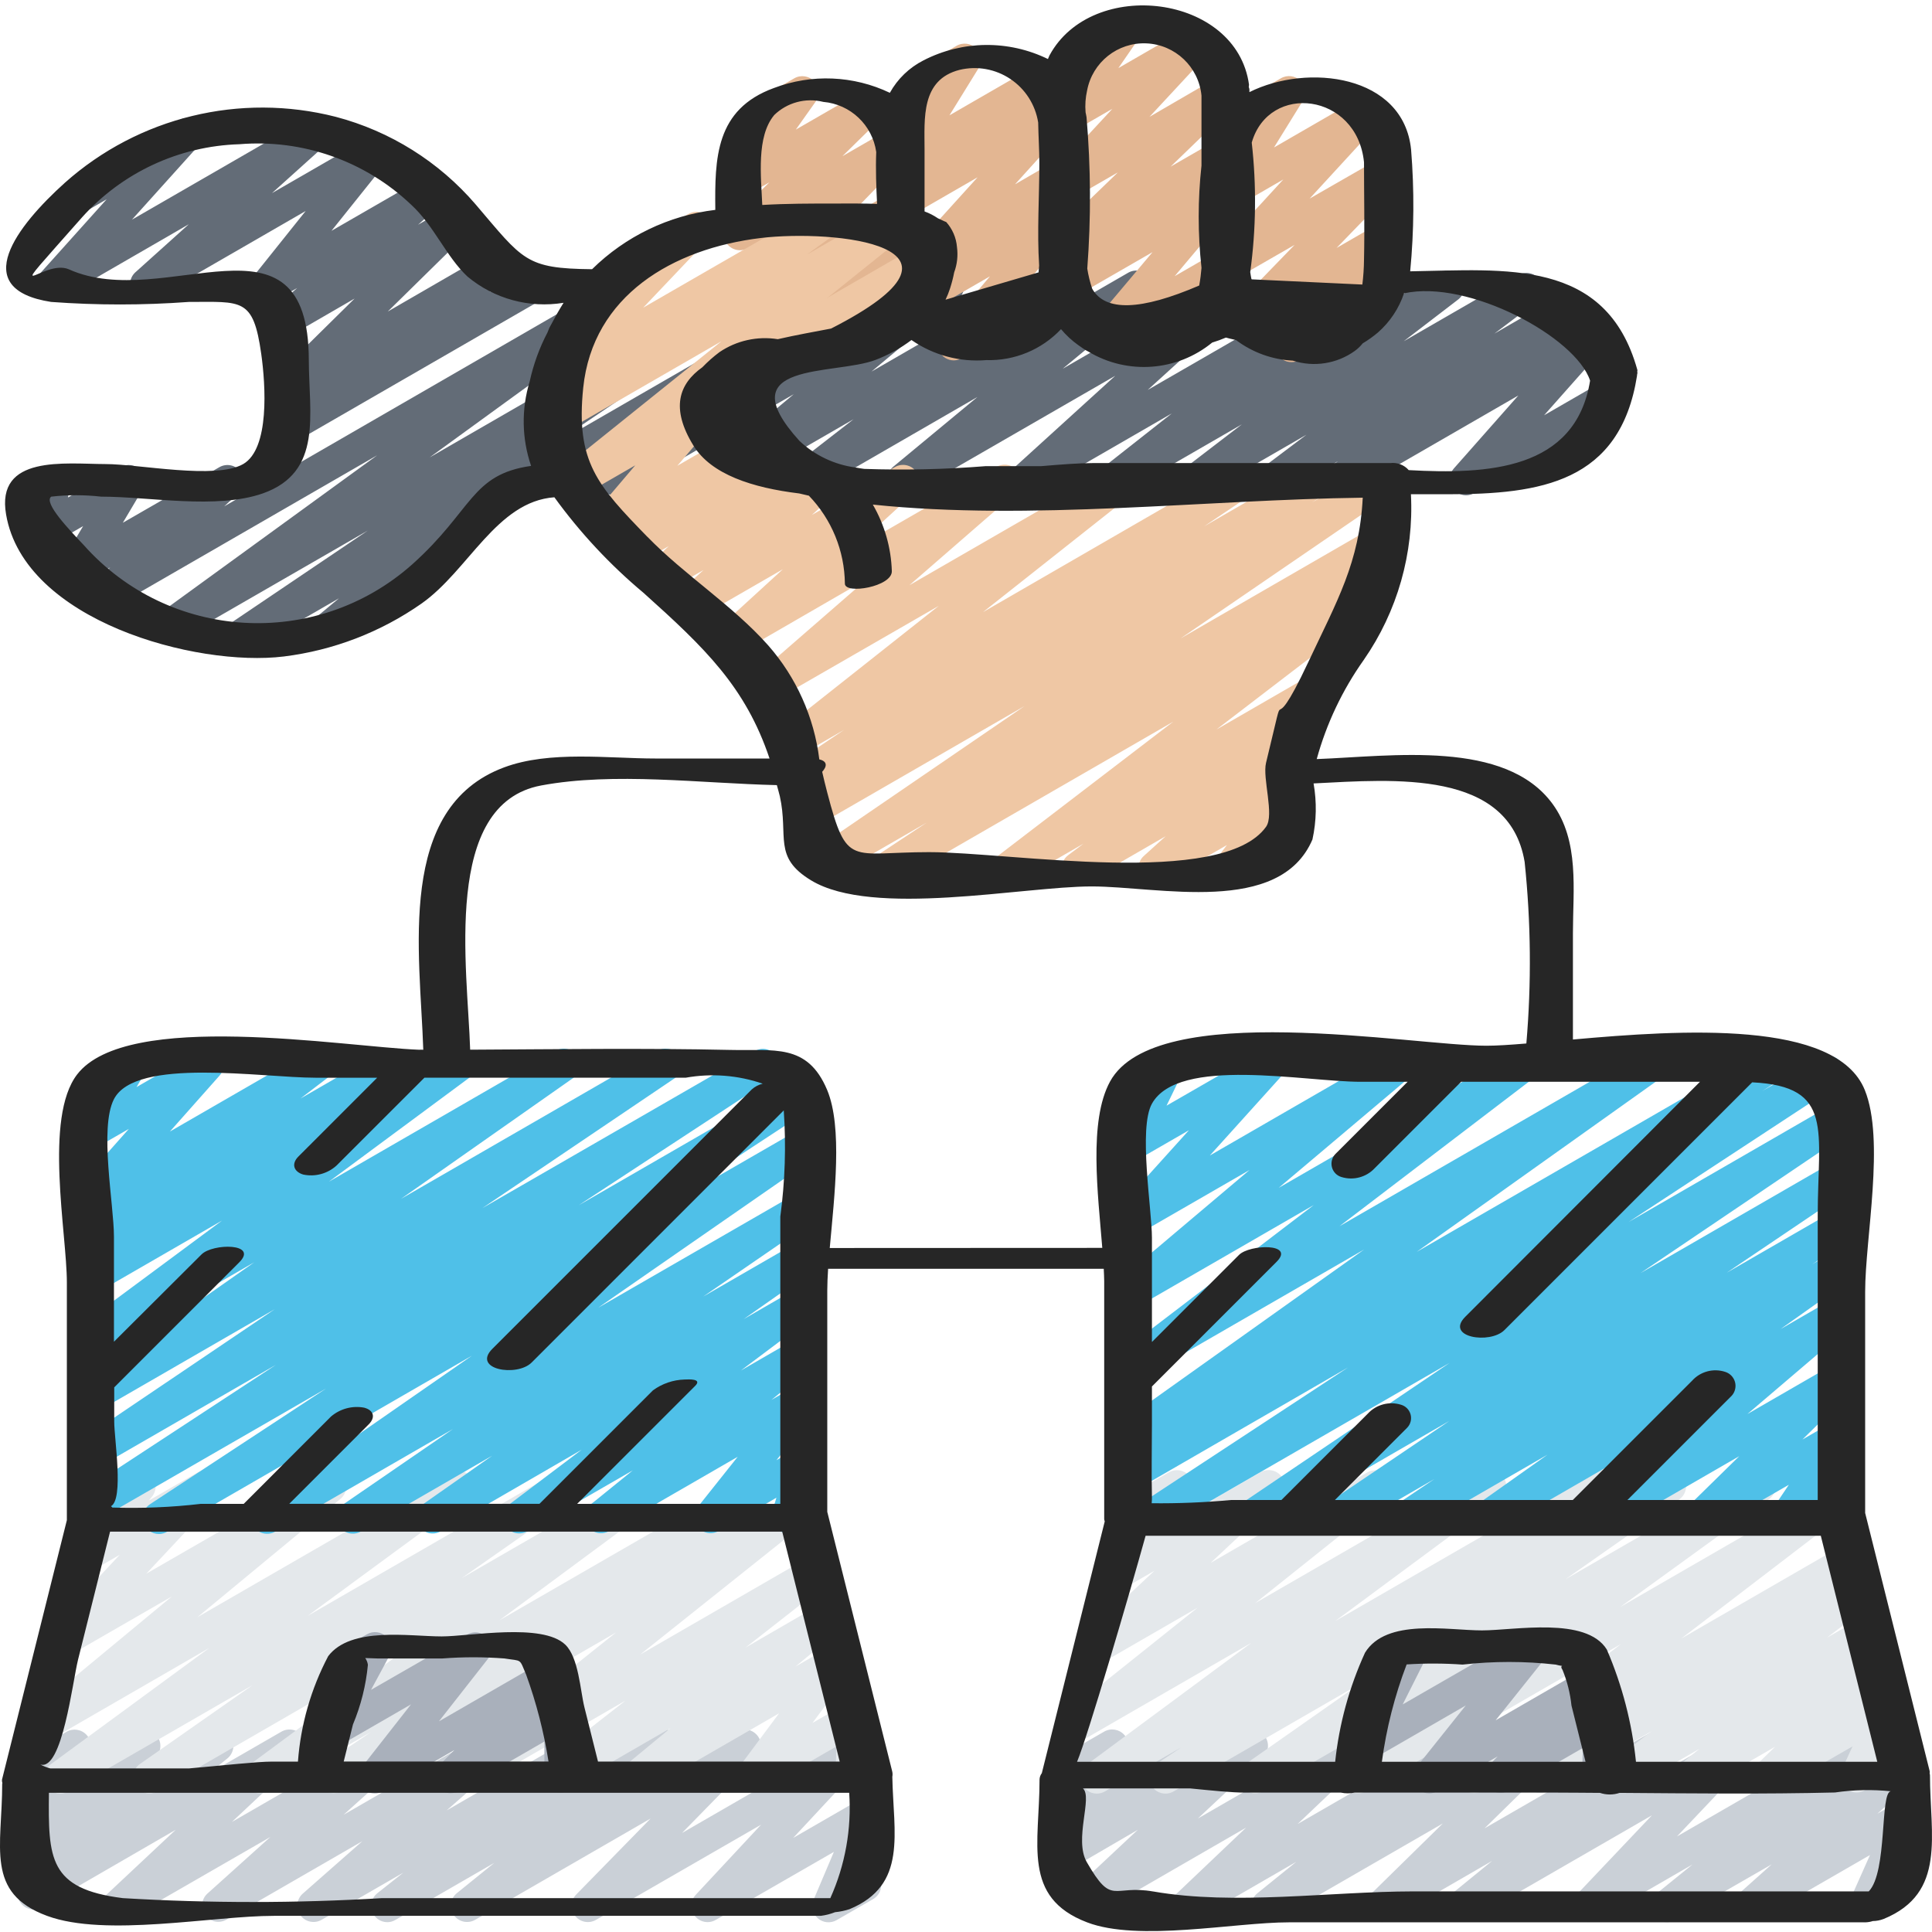 <svg height="508pt" viewBox="0 -1 508.423 508" width="508pt" xmlns="http://www.w3.org/2000/svg"><path d="m138.422 129.16c-1.93 0-3.621-1.297-4.121-3.16-.5-1.867.316-3.836 1.988-4.801l87.809-50.672c1.938-1.094 4.391-.516 5.633 1.328 1.246 1.844.867 4.336-.871 5.723l-17.281 13.559 35.711-20.609c1.918-1.098 4.355-.551 5.621 1.258s.941 4.285-.746 5.707l-22.828 19.082 45.125-26.047c1.941-1.098 4.398-.52 5.645 1.328 1.246 1.852.859 4.348-.891 5.73l-15.965 12.391 33.695-19.449c1.918-1.062 4.328-.504 5.578 1.293 1.254 1.801.938 4.258-.73 5.68l-22.137 18.32 43.82-25.293c1.879-1.047 4.246-.531 5.516 1.203 1.273 1.734 1.055 4.148-.508 5.625l-26.453 24.047 53.539-30.875c1.934-1.086 4.379-.512 5.625 1.328 1.242 1.836.871 4.32-.855 5.715l-17.715 13.949 36.371-20.992c1.941-1.113 4.422-.535 5.668 1.328 1.246 1.863.84 4.375-.934 5.746l-14.336 10.992 30.133-17.391c1.953-1.145 4.461-.566 5.711 1.32 1.254 1.891.812 4.426-1.004 5.781l-10.973 8.277 18.434-10.645c1.953-1.109 4.438-.512 5.672 1.367 1.238 1.883.801 4.398-.996 5.75l-1.707 1.273 3.32-1.922c1.809-1.047 4.113-.629 5.438.992 1.324 1.621 1.281 3.961-.105 5.527l-16.98 19.148 15.289-8.82c1.324-.844 3-.891 4.371-.125 1.367.762 2.207 2.215 2.188 3.781-.023 1.566-.902 2.996-2.289 3.723l-37.949 21.922c-1.809 1.039-4.102.617-5.422-.996-1.32-1.613-1.285-3.945.09-5.512l16.953-19.184-44.516 25.691c-1.957 1.113-4.441.516-5.676-1.363-1.234-1.883-.797-4.398 1-5.754l1.707-1.277-14.559 8.395c-1.953 1.121-4.438.531-5.68-1.344s-.816-4.395.977-5.754l10.973-8.262-26.621 15.359c-1.945 1.117-4.422.539-5.672-1.324-1.246-1.863-.84-4.375.934-5.75l14.379-11.023-31.359 18.098c-1.938 1.109-4.398.539-5.652-1.305-1.25-1.844-.871-4.344.875-5.734l17.707-13.941-36.344 20.98c-1.879 1.047-4.246.531-5.52-1.203-1.273-1.734-1.055-4.145.508-5.621l26.453-24.047-53.535 30.871c-1.918 1.066-4.328.508-5.578-1.293-1.254-1.797-.938-4.254.73-5.676l22.125-18.324-43.809 25.293c-1.941 1.102-4.398.523-5.645-1.324-1.246-1.852-.859-4.348.891-5.73l15.965-12.391-33.695 19.445c-1.914 1.082-4.336.531-5.594-1.273-1.258-1.801-.945-4.262.727-5.688l22.82-19.066-45.141 26.027c-1.938 1.094-4.391.52-5.637-1.324-1.242-1.844-.863-4.336.875-5.723l17.297-13.578-35.723 20.625c-.645.387-1.379.598-2.133.605zm0 0" fill="#636c77"/><path d="m62.125 171.223c-1.871 0-3.527-1.227-4.074-3.016-.551-1.793.133-3.734 1.688-4.785l37.031-25-49.934 28.789c-1.965 1.117-4.457.512-5.688-1.383-1.23-1.895-.773-4.418 1.043-5.758l57.07-41.473-68.992 39.824c-1.879 1.094-4.281.594-5.574-1.156-1.293-1.75-1.059-4.195.543-5.668l3.762-3.492-6.535 3.781c-1.684.973-3.812.688-5.18-.695-1.363-1.383-1.621-3.516-.625-5.184l5.215-8.766-7.68 4.414c-1.438.824-3.223.746-4.578-.203-1.359-.953-2.043-2.605-1.754-4.234l.648-3.672c-2.055.637-4.262-.355-5.148-2.316-.887-1.961-.176-4.273 1.656-5.398l7.168-4.129c1.438-.828 3.227-.75 4.586.203 1.355.957 2.039 2.609 1.746 4.242l-.629 3.559 13.875-7.977c1.664-.969 3.77-.684 5.117.691 1.367 1.379 1.625 3.508.633 5.18l-5.188 8.754 25.41-14.625c1.883-1.078 4.273-.574 5.559 1.172s1.055 4.176-.531 5.652l-3.754 3.484 106.504-61.512c1.965-1.113 4.457-.508 5.688 1.387 1.23 1.891.773 4.418-1.047 5.758l-57.094 41.496 84.238-48.641c1.984-1.086 4.469-.438 5.668 1.477 1.199 1.918.699 4.434-1.145 5.746l-68.418 46.199c.328.262.617.578.852.93 1.266 1.816.926 4.301-.777 5.715l-17.613 14.621c.52.355.949.824 1.258 1.371 1.172 2.039.477 4.641-1.555 5.82l-27.938 16.137c-1.918 1.082-4.344.531-5.602-1.277-1.258-1.805-.938-4.273.746-5.695l6.434-5.332-24.953 14.395c-.645.383-1.379.586-2.133.59zm0 0" fill="#636c77"/><path d="m75.25 115.824c-1.836 0-3.465-1.176-4.047-2.918s.02-3.66 1.488-4.762l3.777-2.91c-1.691.473-3.504-.129-4.582-1.52-1.297-1.707-1.125-4.117.402-5.621l21.027-20.738-15.941 9.227c-1.895 1.047-4.273.512-5.535-1.246-1.262-1.758-1.004-4.184.594-5.641l5.777-5.121-6.348 3.66c-1.777 1.027-4.035.648-5.371-.91-1.34-1.555-1.383-3.844-.098-5.445l14.043-17.562-39.918 23.039c-1.875 1.008-4.207.477-5.465-1.242-1.254-1.723-1.051-4.105.48-5.586l14.156-12.73-33.961 19.629c-1.812 1.035-4.113.605-5.43-1.016-1.316-1.625-1.266-3.961.121-5.523l17.641-19.652-4.27 2.477c-1.32.84-3 .887-4.367.125-1.367-.766-2.207-2.219-2.188-3.785.023-1.566.902-2.996 2.289-3.723l27.555-15.906c1.816-1.047 4.125-.621 5.445 1.008 1.32 1.629 1.262 3.977-.137 5.539l-17.664 19.625 46.027-26.562c1.875-1.008 4.207-.477 5.465 1.242 1.254 1.719 1.051 4.102-.48 5.582l-14.156 12.75 24.227-13.977c1.773-1.031 4.031-.648 5.371.91 1.34 1.555 1.379 3.844.098 5.445l-14.047 17.547 23.605-13.613c1.895-1.078 4.301-.555 5.574 1.215 1.273 1.77 1.008 4.219-.617 5.672l-5.777 5.121 8.02-4.633c1.859-1.059 4.215-.578 5.508 1.125 1.297 1.703 1.129 4.098-.387 5.605l-21.109 20.746 25.086-14.508c1.945-1.117 4.422-.535 5.668 1.328 1.25 1.863.84 4.375-.934 5.746l-3.043 2.348 9-5.156c1.324-.84 3-.887 4.371-.125 1.367.766 2.207 2.219 2.184 3.785-.02 1.566-.898 2.996-2.285 3.723l-64.711 37.344c-.645.375-1.383.574-2.133.57zm0 0" fill="#636c77"/><path d="m101.934 504.629c-1.816 0-3.438-1.152-4.031-2.871s-.035-3.625 1.395-4.75l6.828-5.41-21.531 12.426c-1.895 1.062-4.285.535-5.555-1.23-1.266-1.766-1.008-4.199.605-5.656l15.711-13.824-35.891 20.711c-1.879 1.008-4.211.477-5.465-1.246-1.254-1.719-1.051-4.102.48-5.582l16.656-14.984-37.863 21.812c-1.883 1.109-4.297.617-5.598-1.141-1.297-1.758-1.059-4.215.555-5.688l18-16.879-35.234 20.395c-1.934 1.117-4.398.559-5.66-1.285-1.258-1.84-.887-4.34.855-5.738l5.066-4.078-2.148 1.238c-1.883 1.109-4.301.617-5.598-1.141-1.301-1.758-1.059-4.215.555-5.688l4.121-3.855c-1.746.531-3.637-.105-4.703-1.582-1.066-1.48-1.078-3.473-.023-4.965l4.137-5.828c-.715-.379-1.305-.953-1.707-1.656-.566-.98-.723-2.145-.43-3.242.293-1.094 1.012-2.027 1.992-2.594l10.051-5.77c1.738-1 3.938-.66 5.289.824 1.348 1.48 1.484 3.703.328 5.34l-1.418 1.996 14.141-8.16c1.879-1.059 4.258-.551 5.535 1.191 1.281 1.738 1.059 4.16-.52 5.637l-3.754 3.5 17.914-10.328c1.926-1.109 4.387-.551 5.645 1.285 1.262 1.836.898 4.332-.832 5.73l-5.07 4.078 19.227-11.094c1.883-1.125 4.312-.641 5.621 1.125 1.305 1.766 1.059 4.23-.57 5.703l-18.016 16.895 41.074-23.703c1.875-1.008 4.207-.477 5.461 1.242 1.258 1.723 1.051 4.105-.48 5.582l-16.656 14.988 37.871-21.855c1.895-1.066 4.285-.535 5.555 1.23 1.27 1.762 1.008 4.199-.605 5.656l-15.699 13.824 35.891-20.719c1.934-1.109 4.398-.539 5.652 1.305 1.25 1.848.871 4.344-.875 5.734l-6.887 5.418 21.605-12.465c1.926-1.086 4.363-.523 5.613 1.301 1.25 1.82.906 4.297-.797 5.703l-9.891 8.004 26.016-15.02c1.844-1.051 4.184-.586 5.484 1.094 1.301 1.676 1.172 4.055-.305 5.582l-19.566 20 41.199-23.781c1.828-1.047 4.145-.605 5.461 1.043 1.312 1.648 1.227 4.004-.203 5.555l-17.211 18.48 17.484-10.086c1.586-.91 3.574-.707 4.945.504 1.371 1.211 1.82 3.16 1.113 4.848l-5.496 12.961c2.051-.418 4.105.715 4.844 2.676.738 1.961-.055 4.168-1.875 5.211l-9.582 5.52c-1.59.918-3.59.715-4.965-.5-1.371-1.219-1.812-3.18-1.094-4.867l5.34-12.594-31.121 17.918c-1.824 1.047-4.145.605-5.457-1.043-1.312-1.645-1.227-4.004.203-5.551l17.211-18.477-43.453 25.055c-1.844 1.062-4.191.605-5.5-1.078-1.309-1.68-1.176-4.07.312-5.598l19.566-20-46.207 26.676c-1.926 1.082-4.359.52-5.613-1.301-1.25-1.824-.902-4.297.801-5.707l9.898-8.004-26.02 15.012c-.645.387-1.379.598-2.133.605zm0 0" fill="#cad0d7"/><path d="m15.852 470.793c-1.84 0-3.469-1.176-4.051-2.918-.578-1.742.02-3.66 1.488-4.762l41.812-30.668-42.664 24.645c-1.93 1.168-4.434.633-5.719-1.219-1.281-1.852-.906-4.383.863-5.777l37.648-31.184-27.238 15.695c-1.832 1.059-4.164.617-5.48-1.043-1.316-1.656-1.219-4.027.23-5.57l18.773-20.047-7.984 4.609c-1.781 1.027-4.039.637-5.375-.922-1.336-1.562-1.367-3.855-.078-5.453l5.801-7.16c-.375-.316-.695-.699-.938-1.125-1.18-2.043-.48-4.652 1.562-5.828l10.066-5.805c1.781-1.016 4.031-.621 5.363.934 1.328 1.559 1.363 3.844.082 5.441l-.852 1.043 12.867-7.418c1.828-1.047 4.148-.602 5.461 1.051 1.312 1.648 1.223 4.008-.215 5.555l-18.773 20.047 46.242-26.652c1.918-1.082 4.344-.531 5.602 1.277 1.262 1.805.938 4.273-.746 5.695l-37.648 31.129 66.109-38.16c1.961-1.133 4.469-.535 5.707 1.359 1.238 1.898.777 4.434-1.047 5.773l-41.754 30.68 65.52-37.82c1.973-1.121 4.48-.5 5.699 1.414 1.223 1.918.73 4.453-1.117 5.77l-29.57 20.711 48.359-27.914c1.961-1.148 4.48-.562 5.727 1.34 1.25 1.902.785 4.445-1.051 5.785l-43.109 31.891 67.602-39.023c1.984-1.098 4.484-.453 5.684 1.473 1.203 1.926.688 4.453-1.172 5.754l-12.254 8.27 15.824-9.129c1.93-1.098 4.375-.531 5.629 1.305 1.25 1.832.887 4.32-.836 5.719l-43.434 34.637 44.277-25.559c1.938-1.094 4.391-.516 5.637 1.328 1.246 1.84.863 4.332-.875 5.719l-21.289 16.66 19.625-11.352c1.918-1.082 4.344-.531 5.602 1.277 1.262 1.805.938 4.273-.746 5.695l-11.355 9.387 9.309-5.375c1.754-1.008 3.969-.648 5.312.859 1.344 1.512 1.445 3.754.242 5.379l-10.402 13.984 8.715-5.035c1.336-.789 2.996-.789 4.336 0 1.328.801 2.117 2.258 2.062 3.809l-.305 8.719c1.805.258 3.246 1.633 3.59 3.422.34 1.789-.492 3.602-2.074 4.508l-3.883 2.227c-1.344.777-3.004.762-4.332-.039-1.332-.801-2.121-2.258-2.066-3.812l.273-7.625-19.941 11.508c-1.754 1.02-3.977.664-5.328-.848-1.348-1.512-1.445-3.762-.238-5.387l10.41-13.988-35.098 20.266c-1.914 1.086-4.34.531-5.598-1.273-1.262-1.809-.938-4.273.742-5.695l11.359-9.387-28.457 16.434c-1.914.926-4.219.305-5.402-1.461-1.184-1.766-.891-4.133.691-5.555l21.332-16.664-41.137 23.75c-1.934 1.094-4.379.527-5.633-1.305-1.25-1.836-.887-4.32.836-5.719l43.434-34.648-72.25 41.723c-1.988 1.098-4.484.453-5.688-1.473-1.203-1.926-.688-4.453 1.172-5.758l12.32-8.32-27.039 15.574c-1.961 1.152-4.48.562-5.73-1.336-1.246-1.902-.785-4.449 1.055-5.789l43.074-31.871-67.609 39.039c-1.977 1.121-4.48.5-5.703-1.418-1.219-1.914-.727-4.449 1.121-5.766l29.645-20.746-48.477 27.957c-.648.379-1.383.578-2.133.578zm0 0" fill="#e4e8eb"/><path d="m41.809 402.477c-1.887-.004-3.547-1.242-4.086-3.047-.539-1.809.172-3.754 1.746-4.789l46.348-30.453-59.633 34.391c-1.996 1.133-4.535.484-5.742-1.473-1.203-1.957-.645-4.52 1.27-5.793l50.895-33.355-46.422 26.797c-1.988 1.133-4.516.496-5.73-1.445-1.211-1.941-.68-4.492 1.207-5.785l50.672-34.227-46.156 26.648c-1.969 1.082-4.441.453-5.652-1.441-1.207-1.895-.742-4.402 1.07-5.734l45.328-31.812-40.746 23.52c-1.957 1.109-4.441.512-5.676-1.367s-.797-4.395 1-5.75l36.941-27.375-32.266 18.621c-1.973 1.137-4.496.523-5.723-1.395-1.23-1.918-.734-4.465 1.121-5.785l4.207-2.977c-1.977.879-4.297.141-5.402-1.719-1.105-1.863-.641-4.254 1.078-5.57l7.141-5.461-2.422 1.391c-1.812 1.051-4.117.629-5.441-.996-1.324-1.621-1.273-3.965.117-5.531l13.062-14.703-7.738 4.457c-1.676.957-3.789.668-5.148-.703-1.359-1.371-1.629-3.484-.656-5.152l3.414-5.762c-1.125-.27-2.09-.996-2.66-2.004-1.18-2.039-.484-4.648 1.551-5.828l9.602-5.539c1.676-.965 3.793-.68 5.156.691 1.363 1.375 1.633 3.492.652 5.164l-2.156 3.676 16.512-9.531c1.809-1.035 4.105-.609 5.426 1.004 1.316 1.617 1.277 3.949-.102 5.516l-13.055 14.711 36.785-21.23c1.945-1.102 4.414-.512 5.652 1.348 1.238 1.863.832 4.363-.934 5.734l-7.148 5.465 21.742-12.547c1.969-1.094 4.449-.473 5.668 1.426 1.215 1.895.746 4.41-1.07 5.742l-4.027 2.859 17.383-10.027c1.957-1.109 4.438-.512 5.676 1.367 1.234 1.879.797 4.398-1 5.75l-36.891 27.309 59.734-34.477c1.969-1.082 4.441-.449 5.652 1.445 1.207 1.895.742 4.398-1.07 5.73l-45.336 31.82 67.559-38.996c1.98-1.086 4.465-.438 5.664 1.477 1.203 1.914.699 4.434-1.141 5.742l-50.672 34.219 71.789-41.387c1.992-1.082 4.484-.418 5.672 1.512 1.191 1.926.664 4.449-1.199 5.742l-50.902 33.375 56.801-32.785c1.988-1.082 4.48-.422 5.668 1.508 1.191 1.93.664 4.453-1.199 5.746l-46.41 30.465 42.016-24.227c1.977-1.105 4.473-.473 5.684 1.438 1.215 1.91.723 4.438-1.117 5.754l-56.32 39.066 51.805-29.867c1.977-1.09 4.461-.449 5.668 1.461 1.203 1.906.715 4.426-1.117 5.742l-28.734 19.738 24.211-13.98c1.977-1.152 4.512-.543 5.746 1.387 1.234 1.934.723 4.492-1.156 5.801l-18.148 12.723 13.582-7.844c1.953-1.117 4.438-.527 5.68 1.348s.816 4.395-.977 5.754l-19.004 14.258 14.32-8.27c1.93-1.133 4.406-.582 5.676 1.266 1.266 1.844.895 4.355-.855 5.75l-11.117 8.996 6.32-3.645c1.773-1.027 4.027-.648 5.367.902 1.344 1.555 1.391 3.84.113 5.445l-10.48 13.168 5.043-2.91c1.516-.875 3.406-.734 4.777.348 1.371 1.082 1.945 2.895 1.445 4.566l-2.016 6.691c1.352.742 2.195 2.152 2.215 3.691.016 1.539-.797 2.969-2.129 3.742l-4.266 2.465c-1.516.867-3.402.727-4.77-.355-1.367-1.082-1.941-2.887-1.445-4.559l1.145-3.824-15.195 8.762c-1.777 1.031-4.031.652-5.375-.902-1.34-1.551-1.383-3.84-.105-5.445l10.48-13.168-33.879 19.559c-1.926 1.086-4.359.523-5.609-1.301-1.254-1.82-.906-4.297.797-5.703l11.094-8.996-27.777 16.035c-1.949 1.117-4.438.531-5.676-1.344-1.242-1.879-.816-4.395.977-5.754l19.02-14.363-37.113 21.488c-1.973 1.121-4.48.496-5.703-1.418-1.219-1.914-.727-4.449 1.121-5.77l18.152-12.73-34.551 19.949c-1.984 1.137-4.508.508-5.727-1.426-1.219-1.934-.699-4.48 1.176-5.781l28.758-19.75-46.746 26.984c-1.98 1.152-4.52.535-5.75-1.402-1.227-1.938-.703-4.5 1.184-5.801l56.32-39.09-80.211 46.328c-.656.395-1.402.602-2.168.605zm0 0" fill="#4fc0e8"/><path d="m98.562 470.742c-1.633.004-3.125-.93-3.844-2.398-.715-1.469-.527-3.219.484-4.504l12.961-16.531-19.312 11.145c-1.652.945-3.727.684-5.09-.645-1.363-1.324-1.688-3.395-.789-5.07l6.418-11.949c-1.457-.66-2.422-2.082-2.5-3.684-.074-1.598.754-3.105 2.141-3.902l7.527-4.332c1.652-.957 3.742-.699 5.109.633 1.371 1.332 1.688 3.41.777 5.09l-4.805 8.895 25.328-14.559c1.77-1.023 4.016-.648 5.355.895 1.34 1.543 1.398 3.82.141 5.43l-12.961 16.527 27.246-15.719c1.848-1.066 4.199-.602 5.508 1.086 1.305 1.691 1.16 4.086-.336 5.605l-4.047 4.078 1.469-.852c1.316-.762 2.941-.766 4.258-.008 1.32.762 2.137 2.164 2.141 3.684v10.242c1.816.223 3.289 1.578 3.656 3.371.371 1.793-.445 3.621-2.023 4.547l-3.75 2.168c-1.32.746-2.941.734-4.254-.035-1.312-.766-2.113-2.176-2.109-3.695v-9.164l-22.562 13.02c-1.848 1.066-4.203.605-5.508-1.086-1.305-1.688-1.16-4.082.336-5.602l4.047-4.09-18.836 10.871c-.66.375-1.414.562-2.176.539zm0 0" fill="#a9b0bb"/><path d="m438.684 504.629c-1.809 0-3.422-1.145-4.023-2.852-.602-1.707-.059-3.609 1.355-4.742l9.387-7.598-25.27 14.586c-1.832 1.047-4.156.598-5.465-1.059-1.309-1.66-1.211-4.023.234-5.562l19.816-20.898-47.676 27.52c-1.926 1.078-4.352.516-5.605-1.301-1.25-1.816-.91-4.285.781-5.699l10.453-8.531-26.863 15.531c-1.855 1.059-4.211.574-5.504-1.125-1.297-1.703-1.129-4.102.387-5.609l19.004-18.645-43.973 25.379c-1.93 1.125-4.398.574-5.664-1.262-1.27-1.84-.906-4.344.832-5.746l10.242-8.277-26.453 15.285c-1.887 1.414-4.559 1.031-5.973-.855-1.414-1.883-1.035-4.559.852-5.973l18.348-17.441-40.527 23.406c-1.883 1.129-4.312.641-5.617-1.121-1.309-1.766-1.062-4.234.566-5.703l17.066-16-17.227 10.035c-1.887 1.145-4.332.664-5.645-1.105-1.316-1.773-1.062-4.254.582-5.723l4.148-3.941c-1.754.531-3.652-.117-4.715-1.609-1.062-1.492-1.055-3.496.02-4.98l3.895-5.324c-.645-.371-1.176-.906-1.547-1.555-.566-.98-.723-2.145-.43-3.242.293-1.094 1.008-2.027 1.992-2.594l10.102-5.82c1.746-1 3.957-.645 5.301.855 1.344 1.496 1.457 3.73.273 5.359l-.734 1.004 12.543-7.168c1.887-1.164 4.352-.691 5.672 1.086 1.32 1.781 1.059 4.277-.602 5.742l-3.848 3.637 18.074-10.465c1.883-1.109 4.297-.617 5.598 1.141 1.297 1.758 1.059 4.215-.555 5.688l-17.066 15.992 39.508-22.809c1.887-1.188 4.367-.727 5.699 1.062 1.328 1.789 1.059 4.297-.621 5.762l-18.34 17.434 41.977-24.234c1.926-1.105 4.379-.547 5.637 1.285 1.258 1.828.902 4.316-.816 5.723l-10.238 8.301 26.52-15.309c1.859-1.059 4.215-.574 5.508 1.125 1.293 1.703 1.129 4.102-.387 5.609l-19.004 18.637 43.98-25.387c1.926-1.098 4.371-.543 5.629 1.281 1.258 1.824.91 4.305-.797 5.715l-10.438 8.492 26.855-15.496c1.832-1.051 4.156-.598 5.465 1.059 1.309 1.656 1.207 4.02-.234 5.562l-19.824 20.906 47.711-27.539c1.926-1.09 4.367-.523 5.621 1.305 1.25 1.828.895 4.309-.816 5.711l-9.387 7.578 13.371-7.68c1.875-.996 4.195-.457 5.445 1.258 1.25 1.715 1.051 4.09-.473 5.57l-8.746 7.824 5.266-3.039c1.602-.922 3.613-.707 4.984.531 1.375 1.238 1.793 3.219 1.039 4.906l-5.367 11.918c1.793-.371 3.617.457 4.516 2.051 1.18 2.039.484 4.645-1.555 5.828l-9.973 5.75c-1.602.922-3.617.707-4.988-.531-1.371-1.238-1.789-3.215-1.039-4.902l5.191-11.648-29.613 17.066c-1.875.992-4.195.457-5.445-1.258s-1.051-4.09.473-5.57l8.719-7.789-25.418 14.617c-.645.387-1.383.598-2.137.605zm0 0" fill="#cad0d7"/><path d="m288.637 470.793c-1.84 0-3.469-1.176-4.051-2.918-.578-1.742.02-3.66 1.488-4.762l43.258-32.016-43.691 25.223c-1.938 1.148-4.434.598-5.703-1.262s-.875-4.383.898-5.77l34.312-27.418-24.441 14.105c-1.883 1.129-4.312.641-5.621-1.121-1.305-1.766-1.059-4.234.57-5.703l18.133-16.992-8.344 4.824c-1.742.992-3.941.637-5.281-.855-1.352-1.477-1.496-3.695-.344-5.332l7.895-11.223c-1.402-.703-2.309-2.121-2.355-3.688-.043-1.57.773-3.035 2.133-3.82l10.105-5.828c1.73-.996 3.922-.656 5.273.816 1.348 1.477 1.492 3.688.348 5.328l-5.266 7.531 23.715-13.652c1.883-1.125 4.316-.641 5.621 1.125 1.305 1.762 1.059 4.23-.57 5.703l-18.148 16.996 41.258-23.824c1.93-1.094 4.379-.527 5.629 1.305 1.254 1.832.891 4.32-.832 5.719l-34.289 27.367 59.668-34.449c1.953-1.113 4.438-.516 5.672 1.367 1.238 1.879.801 4.395-.996 5.75l-43.273 32.043 67.848-39.168c1.988-1.117 4.504-.469 5.711 1.465 1.203 1.938.672 4.477-1.203 5.77l-6.488 4.328 20.062-11.57c1.977-1.121 4.484-.5 5.703 1.414 1.223 1.914.73 4.449-1.121 5.77l-29.926 20.992 48.836-28.16c1.969-1.16 4.504-.566 5.746 1.352 1.246 1.918.758 4.473-1.102 5.801l-39.086 28.328 52.543-30.336c1.941-1.094 4.398-.504 5.637 1.348 1.242 1.855.844 4.352-.91 5.727l-41.234 31.574 42.555-24.566c1.973-1.082 4.441-.453 5.652 1.441 1.207 1.895.742 4.402-1.066 5.734l-1.852 1.305c1.977-.805 4.242-.027 5.309 1.824 1.062 1.852.594 4.203-1.094 5.508l-11.164 8.531 9.09-5.238c1.926-1.105 4.379-.547 5.637 1.281 1.258 1.832.902 4.32-.816 5.723l-4.934 4.004 2.562-1.469c1.859-1.074 4.23-.594 5.527 1.117 1.301 1.711 1.125 4.121-.406 5.625l-4.883 4.77 2.297-1.297c1.605-.895 3.602-.664 4.961.578 1.355 1.242 1.762 3.215 1.012 4.891l-2.816 6.137c2.062-1.043 4.578-.254 5.676 1.777 1.102 2.031.387 4.566-1.613 5.723l-11.395 6.578c-1.605.898-3.602.664-4.961-.578-1.355-1.242-1.762-3.211-1.012-4.891l2.816-6.133-20.148 11.594c-1.859 1.074-4.227.598-5.527-1.113-1.301-1.711-1.125-4.121.41-5.625l4.871-4.754-19.977 11.52c-1.926 1.086-4.359.52-5.609-1.301-1.254-1.824-.906-4.297.797-5.707l4.922-3.992-19.098 11.023c-1.945 1.125-4.434.547-5.68-1.324-1.25-1.871-.832-4.391.953-5.758l11.172-8.531-27.137 15.656c-1.977 1.121-4.48.5-5.703-1.414-1.223-1.914-.727-4.453 1.121-5.77l1.484-1.043-14.293 8.254c-1.945 1.094-4.402.508-5.641-1.348s-.84-4.352.914-5.727l41.23-31.574-67.07 38.684c-1.969 1.16-4.504.562-5.746-1.352-1.246-1.918-.758-4.477 1.105-5.801l39.062-28.312-61.508 35.508c-1.973 1.117-4.48.496-5.703-1.418-1.219-1.914-.727-4.449 1.121-5.77l29.934-21-48.879 28.219c-1.996 1.188-4.574.559-5.801-1.414-1.227-1.973-.648-4.562 1.297-5.828l6.504-4.344-20.113 11.605c-.648.379-1.383.578-2.133.578zm0 0" fill="#e4e8eb"/><path d="m302.289 402.477c-1.887 0-3.551-1.234-4.094-3.043-.543-1.809.168-3.758 1.746-4.793l54.816-36-55.465 32.043c-2 1.082-4.5.406-5.68-1.539-1.18-1.945-.625-4.477 1.258-5.75l5.027-3.199-.605.34c-1.969 1.125-4.477.512-5.703-1.398-1.227-1.906-.746-4.441 1.094-5.77l64.301-45.762-59.734 34.465c-1.945 1.102-4.41.512-5.652-1.348-1.238-1.859-.832-4.363.934-5.734l51.199-39.082-46.488 26.836c-1.91 1.07-4.32.523-5.578-1.266-1.258-1.793-.957-4.246.695-5.68l34.477-29.117-29.594 17.066c-1.816 1.039-4.113.605-5.43-1.02s-1.262-3.965.129-5.523l18.938-20.984-13.652 7.867c-1.625.938-3.668.707-5.039-.57-1.375-1.277-1.754-3.297-.938-4.984l4.711-9.703c-1.543-.059-2.961-.852-3.82-2.133-1.18-2.039-.484-4.648 1.551-5.828l9.633-5.555c1.621-.934 3.664-.703 5.031.57 1.371 1.273 1.754 3.289.945 4.977l-4.312 8.891 25.039-14.422c1.816-1.035 4.113-.602 5.43 1.023 1.316 1.625 1.262 3.961-.133 5.523l-18.941 20.992 47.711-27.539c1.91-1.086 4.332-.547 5.598 1.254 1.27 1.797.961 4.262-.711 5.691l-34.48 29.109 62.473-36.055c1.945-1.125 4.434-.543 5.68 1.328 1.25 1.871.832 4.387-.953 5.754l-51.199 39.066 79.957-46.148c1.969-1.121 4.477-.508 5.703 1.398 1.227 1.91.746 4.445-1.098 5.77l-64.254 45.738 91.68-52.906c2.004-1.082 4.504-.406 5.684 1.539 1.18 1.945.625 4.477-1.262 5.75l-5.195 3.309 15.238-8.789c1.992-1.082 4.484-.418 5.672 1.512 1.191 1.93.664 4.449-1.199 5.742l-54.871 35.996 53.668-30.984c1.988-1.133 4.516-.496 5.73 1.441 1.211 1.941.68 4.492-1.207 5.785l-55.059 37.203 50.613-29.215c1.984-1.133 4.516-.496 5.727 1.441 1.215 1.941.684 4.492-1.207 5.785l-32.426 21.879 27.922-16.109c1.984-1.102 4.484-.453 5.688 1.473 1.199 1.922.684 4.453-1.172 5.754l-9.918 6.641 5.395-3.117c1.973-1.137 4.492-.523 5.723 1.395 1.23 1.918.734 4.465-1.125 5.781l-18.363 13.023 13.789-7.961c1.914-1.129 4.371-.602 5.652 1.215 1.281 1.812.957 4.305-.746 5.73l-27.391 23.355 22.57-13.031c1.859-1.059 4.215-.574 5.508 1.125 1.293 1.703 1.129 4.102-.387 5.609l-13.219 13.012 8.125-4.691c1.719-.996 3.895-.672 5.25.781 1.355 1.453 1.531 3.645.422 5.293l-4.367 6.484c1.801-.352 3.625.469 4.555 2.051 1.18 2.039.48 4.648-1.559 5.828l-14.414 8.32c-1.719.992-3.898.668-5.254-.785-1.355-1.449-1.527-3.645-.422-5.293l4.09-6.082-21.137 12.168c-1.859 1.059-4.215.578-5.508-1.125-1.297-1.703-1.129-4.102.387-5.609l13.211-12.961-34.262 19.781c-1.91 1.082-4.328.543-5.594-1.25-1.266-1.793-.965-4.254.695-5.688l27.441-23.355-52.547 30.336c-1.977 1.137-4.496.523-5.723-1.395-1.23-1.918-.734-4.465 1.121-5.785l18.406-13.039-35.07 20.242c-1.988 1.117-4.504.469-5.707-1.465-1.207-1.938-.676-4.477 1.203-5.77l9.812-6.598-23.996 13.859c-1.988 1.133-4.516.496-5.73-1.445-1.215-1.938-.68-4.492 1.207-5.785l32.426-21.902-50.516 29.164c-1.988 1.137-4.516.496-5.73-1.441-1.215-1.941-.68-4.492 1.207-5.785l55.141-37.23-77.07 44.492c-.648.363-1.383.551-2.125.539zm0 0" fill="#4fc0e8"/><path d="m376.117 470.742c-1.637 0-3.133-.938-3.844-2.414-.715-1.48-.516-3.234.508-4.516l12.945-16.211-24.66 14.242c-1.633.961-3.707.734-5.09-.562-1.383-1.301-1.742-3.355-.883-5.047l7.68-15.273c-.957-.34-1.762-1.008-2.27-1.887-.57-.98-.723-2.148-.43-3.242.297-1.098 1.016-2.027 2-2.594l7.523-4.336c1.637-.969 3.715-.738 5.098.562 1.387 1.301 1.742 3.363.879 5.055l-6.438 12.801 31.941-18.391c1.777-1.027 4.035-.648 5.371.91 1.34 1.555 1.383 3.844.098 5.445l-12.953 16.215 22.812-13.168c1.844-1.062 4.191-.605 5.5 1.078 1.305 1.68 1.172 4.07-.312 5.598l-2.383 2.449c1.34-.609 2.898-.48 4.121.332 1.227.812 1.945 2.199 1.906 3.668l-.23 8.48c1.77.301 3.164 1.676 3.488 3.441.324 1.77-.496 3.547-2.047 4.453l-3.746 2.168c-1.348.766-3.004.742-4.328-.062s-2.109-2.262-2.047-3.812l.203-7.336-19.523 11.262c-1.844 1.051-4.176.59-5.48-1.086-1.301-1.672-1.18-4.051.293-5.578l2.32-2.398-15.887 9.156c-.645.387-1.383.594-2.137.598zm0 0" fill="#a9b0bb"/><g fill="#e3b692"><path d="m339.859 94.09c-1.676 0-3.195-.98-3.887-2.508-.695-1.523-.426-3.316.68-4.574l7.895-8.977-14.875 8.582c-1.84 1.062-4.184.609-5.496-1.066-1.309-1.672-1.184-4.059.289-5.59l16.215-16.723-15.828 9.113c-1.824 1.035-4.125.594-5.438-1.039-1.312-1.633-1.242-3.977.164-5.531l18.141-19.766-12.875 7.449c-1.703 1.004-3.867.707-5.238-.715-1.367-1.418-1.586-3.594-.523-5.258l7.645-12.348c-2.062.715-4.332-.238-5.258-2.215-.93-1.977-.219-4.332 1.648-5.465l13.926-8.047c1.703-1.008 3.875-.719 5.25.707 1.371 1.422 1.59 3.602.52 5.266l-7.551 12.211 22.312-12.883c1.816-.98 4.074-.52 5.363 1.09 1.285 1.613 1.234 3.918-.121 5.473l-18.168 19.77 18.09-10.383c1.84-1.051 4.172-.59 5.477 1.078 1.305 1.672 1.188 4.047-.281 5.578l-16.211 16.723 10.973-6.332c1.809-1.035 4.098-.617 5.422.992 1.324 1.609 1.289 3.941-.078 5.512l-7.895 8.984 1.051-.605c1.32-.84 3-.887 4.367-.125 1.367.766 2.207 2.219 2.188 3.785-.023 1.566-.902 2.996-2.289 3.723l-23.508 13.574c-.641.359-1.359.547-2.094.539zm0 0"/><path d="m303.355 94.508c-1.676-.004-3.195-.984-3.883-2.512-.691-1.523-.422-3.312.684-4.57l1.652-1.887-9.461 5.469c-1.797 1.043-4.078.641-5.41-.949-1.336-1.59-1.332-3.906.008-5.492l16.352-19.422-20.738 11.945c-1.922 1.082-4.352.52-5.602-1.297-1.25-1.816-.914-4.285.781-5.699l2.559-2.098c-1.785.109-3.449-.906-4.168-2.543-.723-1.637-.344-3.547.941-4.789l17.121-16.52-12.035 6.938c-1.824 1.047-4.145.605-5.457-1.043-1.312-1.648-1.227-4.008.203-5.555l15.836-17.066-10.582 6.102c-1.727.992-3.91.66-5.262-.809-1.352-1.465-1.508-3.668-.375-5.309l6.277-9.121c-1.613.125-3.152-.707-3.934-2.125-1.172-2.039-.477-4.641 1.555-5.82l13.941-7.996c1.73-.992 3.914-.656 5.266.809 1.348 1.465 1.508 3.668.375 5.309l-5.691 8.254 18.773-10.848c1.832-1.074 4.172-.637 5.496 1.023 1.32 1.656 1.223 4.035-.23 5.582l-15.848 17.066 17.57-10.207c1.867-1.105 4.27-.637 5.578 1.094 1.312 1.73 1.113 4.168-.457 5.664l-17.133 16.555 12.012-6.926c1.926-1.082 4.352-.52 5.605 1.297 1.25 1.816.91 4.285-.781 5.699l-2.852 2.312c1.309-.023 2.559.535 3.414 1.527 1.336 1.586 1.336 3.906 0 5.496l-16.332 19.422 10.945-6.316c1.809-1.023 4.09-.602 5.406 1.004 1.32 1.605 1.289 3.93-.07 5.5l-5.367 6.094c.805.367 1.473.977 1.91 1.746 1.18 2.039.484 4.648-1.555 5.828l-14.906 8.613c-.648.379-1.383.574-2.133.57zm0 0"/><path d="m251.027 93.629c-1.66 0-3.172-.961-3.871-2.469-.699-1.508-.461-3.285.613-4.555l12.75-15.102-15.48 8.941c-1.906 1.094-4.328.562-5.602-1.227s-.98-4.254.676-5.695l5.379-4.656c-1.656-.074-3.117-1.098-3.754-2.625-.637-1.527-.332-3.285.781-4.512l14.738-16.281-17.75 10.242c-1.902 1.09-4.32.559-5.594-1.227-1.273-1.781-.988-4.242.664-5.688l3.914-3.414c-1.684.461-3.477-.148-4.531-1.543-1.051-1.391-1.148-3.285-.246-4.777l7.68-12.441c-2.07.754-4.375-.191-5.316-2.184-.945-1.992-.215-4.375 1.68-5.5l13.93-8.047c1.699-1.008 3.871-.715 5.246.707 1.371 1.422 1.59 3.602.52 5.27l-7.594 12.293 22.367-12.91c1.906-1.113 4.344-.586 5.625 1.211s.98 4.273-.695 5.711l-3.328 2.895 2.723-1.598c1.82-1.047 4.133-.613 5.449 1.02 1.32 1.637 1.254 3.984-.156 5.543l-14.738 16.289 10.301-5.973c1.898-1.074 4.305-.539 5.57 1.238 1.27 1.781.988 4.227-.648 5.672l-3.617 3.133c1.777-.352 3.582.461 4.504 2.02.918 1.562.75 3.535-.418 4.918l-12.797 15.121 7.055-4.062c2.027-1.059 4.527-.332 5.672 1.648 1.145 1.977.523 4.508-1.406 5.734l-28.16 16.266c-.641.391-1.379.605-2.133.613zm0 0"/><path d="m218.039 90.234c-1.648-.004-3.148-.957-3.852-2.445-.703-1.492-.488-3.254.559-4.527l3.855-4.703-12.953 7.484c-1.898 1.102-4.324.582-5.605-1.199s-1-4.246.648-5.695l1.066-.938-1.188.68c-1.844 1.066-4.188.609-5.496-1.07-1.309-1.68-1.18-4.066.301-5.594l16.152-16.621-14.695 8.473c-1.855 1.059-4.211.578-5.508-1.125-1.293-1.703-1.129-4.102.391-5.609l10.766-10.578-5.648 3.258c-1.734.996-3.926.652-5.273-.824-1.348-1.477-1.488-3.691-.34-5.328l5.973-8.465c-1.922-.016-3.598-1.312-4.09-3.168-.496-1.859.312-3.816 1.973-4.785l13.926-8.047c1.738-1.004 3.938-.66 5.289.82 1.352 1.484 1.484 3.703.328 5.34l-5.188 7.324 17.918-10.328c1.863-1.074 4.23-.594 5.531 1.117 1.297 1.711 1.121 4.121-.41 5.625l-10.785 10.59 12.168-7.023c1.844-1.062 4.188-.605 5.496 1.074 1.309 1.676 1.18 4.062-.301 5.59l-16.145 16.617 11.836-6.828c1.898-1.082 4.309-.559 5.582 1.219 1.273 1.773 1 4.223-.633 5.676l-2.977 2.621c1.301-.016 2.543.531 3.41 1.5 1.324 1.586 1.324 3.887 0 5.469l-6.117 7.453c1.66.449 2.891 1.855 3.113 3.562.223 1.707-.602 3.379-2.09 4.242l-14.891 8.602c-.637.371-1.359.566-2.098.566zm0 0"/></g><path d="m202.414 95.164c-1.926-.004-3.605-1.301-4.105-3.16s.309-3.824 1.973-4.793l42.871-24.746c1.863-1.09 4.246-.613 5.551 1.105s1.121 4.145-.43 5.645l-5.285 5.121c.926.34 1.699 1 2.188 1.859 1.172 2.035.477 4.641-1.555 5.82l-21.504 12.406c-1.863 1.09-4.246.617-5.551-1.105-1.305-1.719-1.121-4.141.43-5.645l.734-.723-13.199 7.629c-.641.379-1.371.582-2.117.586zm0 0" fill="#efc7a4"/><path d="m233.406 231.562c-1.879-.004-3.539-1.238-4.078-3.043-.539-1.801.164-3.746 1.73-4.781l12.801-8.465-25.461 14.691c-1.992 1.219-4.59.609-5.836-1.367-1.242-1.973-.672-4.578 1.285-5.852l55.773-38.152-55.723 32.164c-1.992 1.098-4.5.434-5.691-1.504-1.191-1.941-.652-4.477 1.23-5.758l3.961-2.562c-2.023.91-4.406.121-5.48-1.816-1.078-1.938-.492-4.379 1.348-5.613l12.879-8.656-9.824 5.668c-1.938 1.133-4.418.57-5.68-1.285s-.871-4.371.895-5.754l39.516-31.258-41.836 24.098c-1.902 1.07-4.301.535-5.566-1.238-1.27-1.773-.996-4.215.633-5.664l27.902-24.262-33.945 19.625c-1.879 1.062-4.258.555-5.535-1.188-1.277-1.738-1.055-4.16.52-5.637l16.785-15.359-22.188 12.797c-1.879 1.051-4.246.535-5.516-1.203-1.273-1.734-1.059-4.145.508-5.621l6.32-5.77-9.387 5.395c-1.879 1.074-4.27.57-5.555-1.176-1.285-1.742-1.059-4.176.531-5.652l5.289-4.871-8.09 4.668c-1.879 1.074-4.27.57-5.555-1.176-1.285-1.746-1.059-4.176.527-5.652l.668-.613-2.391 1.371c-1.797 1.043-4.082.637-5.414-.961-1.328-1.594-1.316-3.914.031-5.496l11.383-13.391-15.633 9.02c-1.934 1.141-4.418.59-5.688-1.262-1.27-1.852-.887-4.371.875-5.762l43.137-34.645-43.914 25.344c-1.965 1.117-4.457.512-5.688-1.383-1.23-1.895-.773-4.418 1.047-5.758l7.105-5.172-.484.281c-1.836 1.047-4.16.598-5.469-1.062-1.309-1.66-1.203-4.031.246-5.566l17.918-18.867c-2.008.234-3.902-.977-4.543-2.895-.637-1.918.16-4.02 1.906-5.035l23.152-13.371c1.836-1.062 4.172-.613 5.484 1.051 1.312 1.664 1.207 4.043-.254 5.578l-17.102 18.008 45.578-26.285c1.961-1.113 4.457-.508 5.688 1.387 1.23 1.891.773 4.418-1.047 5.758l-7.16 5.195 21.387-12.34c1.926-1.09 4.367-.523 5.621 1.305 1.25 1.828.895 4.309-.816 5.711l-50.707 40.73c1.34.461 2.367 1.555 2.734 2.922.371 1.371.035 2.832-.891 3.906l-11.41 13.328 14.242-8.219c1.883-1.078 4.273-.574 5.559 1.172s1.055 4.18-.531 5.656l-.684.629 8.27-4.77c1.883-1.078 4.27-.57 5.555 1.172 1.285 1.746 1.059 4.18-.527 5.656l-5.293 4.863 10.105-5.793c1.879-1.047 4.242-.531 5.516 1.203 1.273 1.734 1.055 4.145-.508 5.621l-6.312 5.762 21.902-12.637c1.883-1.062 4.258-.555 5.539 1.188 1.277 1.738 1.055 4.16-.52 5.637l-16.785 15.359 38.527-22.238c1.898-1.07 4.301-.535 5.566 1.238 1.27 1.773.992 4.219-.633 5.668l-27.906 24.258 54.121-31.223c1.934-1.109 4.398-.539 5.648 1.305 1.254 1.848.875 4.348-.871 5.734l-39.543 31.27 66.449-38.402c1.996-1.25 4.629-.641 5.879 1.355 1.25 2 .641 4.633-1.355 5.883l-12.801 8.609 27.492-15.883c2.008-1.234 4.637-.605 5.871 1.402 1.234 2.008.609 4.637-1.398 5.871l-3.566 2.32 16.672-9.625c1.988-1.156 4.531-.527 5.754 1.418 1.223 1.945.688 4.508-1.211 5.801l-55.809 38.188 52.051-30.066c1.996-1.113 4.516-.461 5.715 1.484 1.199 1.941.656 4.488-1.234 5.77l-12.859 8.535 6.973-4.02c1.945-1.102 4.414-.512 5.652 1.348s.832 4.363-.934 5.734l-45.902 35.168 21.914-12.648c1.953-1.094 4.414-.496 5.648 1.367 1.234 1.867.816 4.367-.953 5.734l-7.27 5.461c1.426-.047 2.785.609 3.633 1.758 1.285 1.762 1.031 4.211-.59 5.672l-5.809 5.242.453-.258c1.758-1 3.977-.625 5.312.895 1.336 1.523 1.418 3.773.199 5.387l-3.5 4.574c1.559-.016 3.008.797 3.805 2.133 1.18 2.039.484 4.648-1.551 5.828l-15.703 9.047c-1.758 1.008-3.984.637-5.324-.887-1.34-1.523-1.422-3.777-.195-5.395l2.688-3.508-16.973 9.789c-1.879 1.02-4.219.492-5.48-1.23-1.262-1.727-1.051-4.117.488-5.598l5.828-5.273-20.973 12.102c-1.953 1.094-4.418.496-5.648-1.367-1.234-1.867-.816-4.367.953-5.734l4.055-3.047-17.605 10.148c-1.949 1.125-4.434.543-5.684-1.328s-.828-4.387.957-5.754l45.949-35.168-73.207 42.25c-.645.387-1.379.594-2.133.605zm0 0" fill="#efc7a4"/><path d="m507.797 465.469c.043-.215.043-.434 0-.648-5.648-22.629-11.305-45.258-16.965-67.883v-58.223c0-14.039 5.266-39.875-.102-53.094-7.52-18.543-48.309-15.812-76.801-13.277v-28c0-11.367 1.773-24.242-5.359-34.004-12.434-16.992-42.207-12.543-62.062-11.793 2.57-9.34 6.75-18.16 12.355-26.062 8.871-12.762 13.242-28.109 12.434-43.629h9.688c24.371 0 45.371-3.074 49.809-31.172v-.137c0-.207.086-.387.109-.59.027-.203-.059-.195-.051-.316.008-.117.102-.41 0-.629-8.234-29.348-34.707-26.215-59.75-25.824 1.027-10.648 1.105-21.371.238-32.035-1.988-19.77-27.305-22.75-42.547-15.121 0-.23 0-.484 0-.707 0-.223-.137-.418-.172-.656.043-.191.062-.387.07-.582-3.242-23.848-41.312-28.398-52.5-7.73-.16.309-.262.648-.418.965-10.363-5.059-22.508-4.926-32.758.359-3.734 1.895-6.816 4.867-8.84 8.531-9.559-4.566-20.566-5.027-30.473-1.277-15.496 5.621-15.598 18.566-15.461 32.082-12.242 1.469-23.648 6.965-32.43 15.617-17.57-.18-18.098-2.363-30.652-17.066-9.645-11.234-22.48-19.27-36.801-23.039-25.172-6.434-51.895.074-71.289 17.355-12.512 11.266-25.602 27.965-3.609 31.359 12.059.887 24.164.887 36.223 0 13.969 0 16.973-1.184 19.062 13.656 1.164 8.258 2.254 24.969-4.75 29.012-7.211 4.137-27.367 0-36.227 0-10.672-.035-28.918-2.5-26.16 13.293 4.801 27.957 49.996 40.176 73.078 37.344 13.023-1.613 25.457-6.387 36.215-13.91 12.418-8.73 19.781-26.879 34.988-27.988 6.754 9.32 14.637 17.77 23.465 25.156 16.164 14.508 26.836 24.746 33.16 43.59h-29.984c-12.484 0-27.844-2.137-39.852 2.328-28.543 10.613-22.109 48.801-21.289 74.316-.367-.027-.734-.027-1.102 0-20.199-.812-76.867-10.539-89.984 6.492-8.789 11.41-2.707 41.816-2.707 54.77v62.531c-5.688 22.754-11.375 45.512-17.066 68.266-.043.312-.008.629.105.922 0 .051-.055.094-.055.145 0 16.648-4.555 28.75 11.793 34.793 15.363 5.691 43.574 0 59.684 0h143.941c1.293-.164 2.559-.488 3.77-.965 1.285-.121 2.555-.387 3.781-.785 15.359-6.375 11.539-19.941 11.273-34.859.098-.496.078-1.004-.051-1.492l-17.066-68.215v-58.242c0-1.707.086-3.652.219-5.727h72.535c.043 1.109.121 2.289.121 3.285v62.672c.031.184.074.367.137.543-5.52 22.113-11.039 44.191-16.555 66.238-.379.488-.586 1.086-.598 1.707 0 16.859-4.695 30.977 12.5 37.547 13.516 5.188 38.809 0 53.102 0h151.699c.676-.016 1.344-.125 1.988-.336.984-.012 1.957-.203 2.875-.562 16.57-6.824 12.16-22.031 12.16-37.895-.02-.137-.055-.27-.094-.402zm-206.32-62.531h113.289c.285.02.57.02.855 0h63.539c4.949 19.832 9.902 39.66 14.863 59.484h-63.504c-1.035-10.188-3.625-20.156-7.68-29.559-5.438-8.738-24.277-5.02-32.848-5.02-8.926 0-25.172-3.273-30.777 5.871-4.152 9.082-6.805 18.777-7.852 28.707h-67.926c2.75-6.527 13.672-43.734 18.039-59.484zm68.695 33.859c4.898-.316 9.812-.301 14.711.043 8.141-.918 16.359-.918 24.5 0 .559.156 1.129.273 1.707.359-.23.074-.379.34.125 1.09 1.211 2.984 1.996 6.125 2.332 9.328l3.703 14.805h-53.598c1.176-8.766 3.363-17.363 6.52-25.625zm77.191-153.328-61.754 61.832c-5.43 5.43 6.492 7.316 10.305 3.5l65.188-65.188c21.699 1.035 17.246 12.758 17.246 35.047v74.863h-50.074l27.445-27.441c.883-.977 1.207-2.336.863-3.605-.348-1.27-1.316-2.273-2.57-2.668-3.125-1.02-6.555-.102-8.746 2.348l-31.371 31.367h-62.598l19.012-19.02c.891-.922 1.234-2.246.902-3.484-.332-1.238-1.293-2.215-2.523-2.566-3.121-.965-6.523-.055-8.738 2.348l-22.734 22.723h-13.25c-6.945.645-13.918.93-20.891.855.051-.57.074-1.137.066-1.707-.152-6.461 0-12.945 0-19.406v-9.617l32.785-32.785c5.02-5.016-7.074-4.633-9.863-1.844l-22.922 22.922v-27.418c0-7.414-3.609-28.824 0-35.293 6.965-12.512 40.234-5.762 54.906-5.762h12.379l-19.012 19.012c-.891.926-1.23 2.25-.902 3.488.332 1.242 1.289 2.215 2.523 2.57 3.121.957 6.512.051 8.738-2.336l22.734-22.734zm-28.918-184.508c-3.832 23.656-27.121 24.672-47.727 23.543-1.215-1.387-3.039-2.078-4.867-1.852-.066 0-.102 0-.168 0h-78.211c-3.496 0-8.164.359-13.445.805h-14.617c-10.645.852-21.332 1.094-32 .723-.359-.051-.746-.094-1.094-.16-.352-.07-.77-.145-1.16-.203-5.531-.73-10.695-3.176-14.762-6.992-19.152-21.102 9.273-17.203 20.027-21.332 3.375-1.285 6.551-3.047 9.438-5.223 5.766 3.996 12.738 5.863 19.727 5.281 7.406.215 14.547-2.75 19.629-8.141 1.316 1.578 2.832 2.98 4.504 4.176.418.312.855.605 1.281.895.426.289.938.621 1.441.852 10.27 6.152 23.297 5.191 32.555-2.395 1.23-.371 2.438-.812 3.617-1.316.59.172 1.297.352 2.176.539l.512.145c4.328 3.246 9.523 5.125 14.926 5.391 5.531 1.781 11.582.832 16.301-2.559.777-.57 1.48-1.242 2.082-1.996 1.402-.836 2.734-1.785 3.984-2.84 3.164-2.773 5.539-6.332 6.879-10.32 16.938-3.746 45.227 11.512 48.973 22.98zm-59.496-57.496c0 8.531.188 17.137 0 25.684-.023 2.18-.168 4.359-.434 6.52l-29.176-1.371c-.137-.625-.23-1.266-.332-1.902 1.543-11.301 1.68-22.75.398-34.082 4.531-15.848 27.699-13.109 29.543 5.152zm-72.875-18.832c1.383-7.461 8.051-12.762 15.629-12.43 7.578.336 13.754 6.199 14.477 13.75v18.418c-.98 8.93-.98 17.938 0 26.871v.074c-.109 1.375-.297 2.969-.598 4.609-15.41 6.637-24.746 6.879-28.16.852-.578-1.727-1.012-3.496-1.297-5.297 1.008-13.266.941-26.59-.195-39.844-.051-.461-.18-.852-.254-1.305-.156-1.91-.023-3.832.398-5.699zm-33.543-5.461c4.594-1.098 9.438-.223 13.363 2.406s6.574 6.777 7.312 11.441c.066 3.68.309 7.312.309 10.617 0 8.898-.633 18.105-.055 27.031-.039.574-.094 1.18-.152 1.801l-24.48 7.188c.469-.977.871-1.984 1.203-3.016.441-1.371.801-2.77 1.074-4.188.781-2.113 1.031-4.383.734-6.613-.195-2.496-1.215-4.852-2.902-6.699.223.203-.852-.309-2.117-.906-1.09-.746-2.27-1.352-3.516-1.801v-16.332c0-8.121-.996-18.328 9.227-20.93zm-48.844 11.945c3.414-3.348 8.32-4.68 12.961-3.516 7.152.617 12.934 6.086 13.941 13.191-.18 4.531 0 9.191.223 13.652-3.559-.133-7.211-.094-10.676-.094-6.707 0-13.242 0-19.539.379-.324-7.535-1.562-17.949 3.09-23.59zm-95.227 118.211c-25.285 22.457-63.984 20.164-86.441-5.117-3.652-3.875-10.691-11.156-8.535-12.727 4.355-.496 8.75-.496 13.102 0 12.801 0 30.336 3.414 42.582-.852 15.863-5.598 12.117-20.914 12.098-35.082-.086-42.066-37.793-12.492-63.113-23.875-6.824-3.062-19.293 12.066 3.465-13.723 10.582-11.785 25.527-18.727 41.363-19.207 16.656-1.387 33.113 4.406 45.227 15.922 6.031 5.531 9.207 13.656 14.812 18.902 7.027 5.863 16.254 8.383 25.285 6.902-1.074 1.707-2.047 3.414-3.73 6.57-.18.43-.324.805-.492 1.223-2.133 4.07-3.707 8.406-4.688 12.895-2.223 7.266-2.098 15.047.367 22.234-15.863 2.262-15.273 11.59-31.301 25.934zm61.895-7.27c-13.109-13.492-18.902-19.711-16.871-39.254 2.516-24.199 23.535-36.625 46.805-39.391 18.875-2.25 61.602 1.82 18.422 23.836-4.426.852-9.281 1.707-14.027 2.797-5.367-.859-10.863.359-15.359 3.414-1.602 1.203-3.105 2.535-4.496 3.977-6.164 4.387-8.414 10.762-2.34 20.617 4.695 7.613 15.531 11.094 27.812 12.586.895.223 1.746.41 2.559.59 6.008 6.227 9.398 14.516 9.48 23.168.066 2.883 12.457.777 12.355-3.312-.195-6.16-1.914-12.176-5-17.508 41.496 4.324 87.52-1.289 128.922-1.82-.855 17.066-6.75 27.156-14.352 43.316-11.316 24.082-4.723.246-11.094 26.453-.992 4.078 2.25 13.695 0 16.844-11.562 16.172-67.262 6.664-88.688 6.664-20.727 0-21.59 4.176-26.785-15.684-.504-1.918-.934-3.711-1.332-5.453 1.297-1.422 1.406-2.781-.754-3.266-1.367-11.137-6.062-21.605-13.473-30.031-9.387-10.555-21.949-18.438-31.785-28.566zm-140.367 147.977c5.711-11.094 38.828-5.633 53.121-5.633h16.152l-20.742 20.746c-1.914 1.918-1.238 3.977 1.27 4.734 3.125.66 6.375-.211 8.746-2.344l23.152-23.137h68.754c6.781-1.215 13.762-.676 20.273 1.57-1.066.258-2.055.773-2.875 1.504-22.754 22.754-45.512 45.512-68.266 68.266-5.445 5.445 6.461 7.484 10.34 3.602l66.34-66.34c.641 9.316.34 18.668-.906 27.922v75.621h-53.469l31.078-31.066c1.895-1.906-1.707-1.707-2.824-1.656-2.992.086-5.887 1.082-8.301 2.848l-29.867 29.867h-65.852l20.906-20.906c1.859-1.859 1.348-3.719-1.18-4.402-3.113-.586-6.328.273-8.738 2.336l-22.969 22.98h-11.324c-7.715.902-15.484 1.223-23.246.965-.105-.133-.227-.25-.359-.355 3.414-1.836.855-17.793.855-22.25v-9.02l32.902-32.902c5.121-5.121-6.988-5.02-9.93-2.082l-23.043 22.973v-27.66c0-8.402-3.914-28.578 0-36.18zm-9.48 147.625c2.816-11.262 5.637-22.531 8.457-33.809h176.879l15.129 60.504h-63.605l-3.574-14.285c-1.094-4.387-1.504-13.109-5.055-16.496-6.059-5.785-25.148-2.148-32.504-2.148-8.465 0-23.891-2.664-29.863 5.188-4.535 8.605-7.246 18.055-7.965 27.758h-6.918c-3.73 0-12.203.949-21.77 1.793h-36.48c-.918-.246-1.805-.594-2.645-1.043 5.75 1.887 8.516-21.852 9.914-27.441zm76.305 1.223c-.09-.637-.332-1.238-.699-1.766 1.094 0 2.195.109 3.176.109h17.145c5.422-.414 10.871-.414 16.297 0 4.754.758 3.867-.121 5.727 4.266 2.688 7.414 4.66 15.066 5.887 22.855h-53.895l2.43-9.746c2.098-5.008 3.422-10.301 3.934-15.703zm-64.484 61.414c-19.535-2.422-19.629-10.488-19.457-27.715h210.602c.648 9.504-1.059 19.023-4.965 27.715h-117.965c-22.719 1.359-45.496 1.359-68.215 0zm186.027-171.086c1.246-13.934 3.414-31.75-.684-41.59-5.215-12.418-14.02-10.242-25.676-10.539-22.727-.504-45.5-.172-68.27-.059-.672-21.43-7.438-64.66 18.68-69.531 19.242-3.594 41.941-.555 62.031-.094.246.988.547 1.859.777 2.902 2.371 10.59-1.914 15.992 8.207 22.145 16.215 9.871 55.773 1.613 73.855 1.613 17.598 0 49.492 7.789 58.105-12.352 1.062-4.848 1.164-9.863.297-14.754 21.266-1.074 51.457-3.734 55.543 20.652 1.668 15.879 1.816 31.879.453 47.785-4.191.352-7.809.59-10.504.59-19.629 0-87.09-12.484-99.055 9.43-5.676 10.41-3.168 29.559-2.039 43.77zm85.16 169.344c-10.809-1.883-10.77 4.004-17.527-7.746-3.41-5.973 1.605-17.023-.996-19.379h28.254c5.707.562 10.906 1.098 14.379 1.098h25.242c1.188.246 2.41.246 3.598 0h53.223c3.773 0 7.562.055 11.344.07 1.68.566 3.504.566 5.188 0 18.891.137 37.809.359 56.676-.102 4.875-.719 9.82-.824 14.723-.316-2.938.102-.855 21.172-5.836 26.344h-119.973c-21.656.031-46.949 3.746-68.258.031zm0 0" fill="#262626"/></svg>